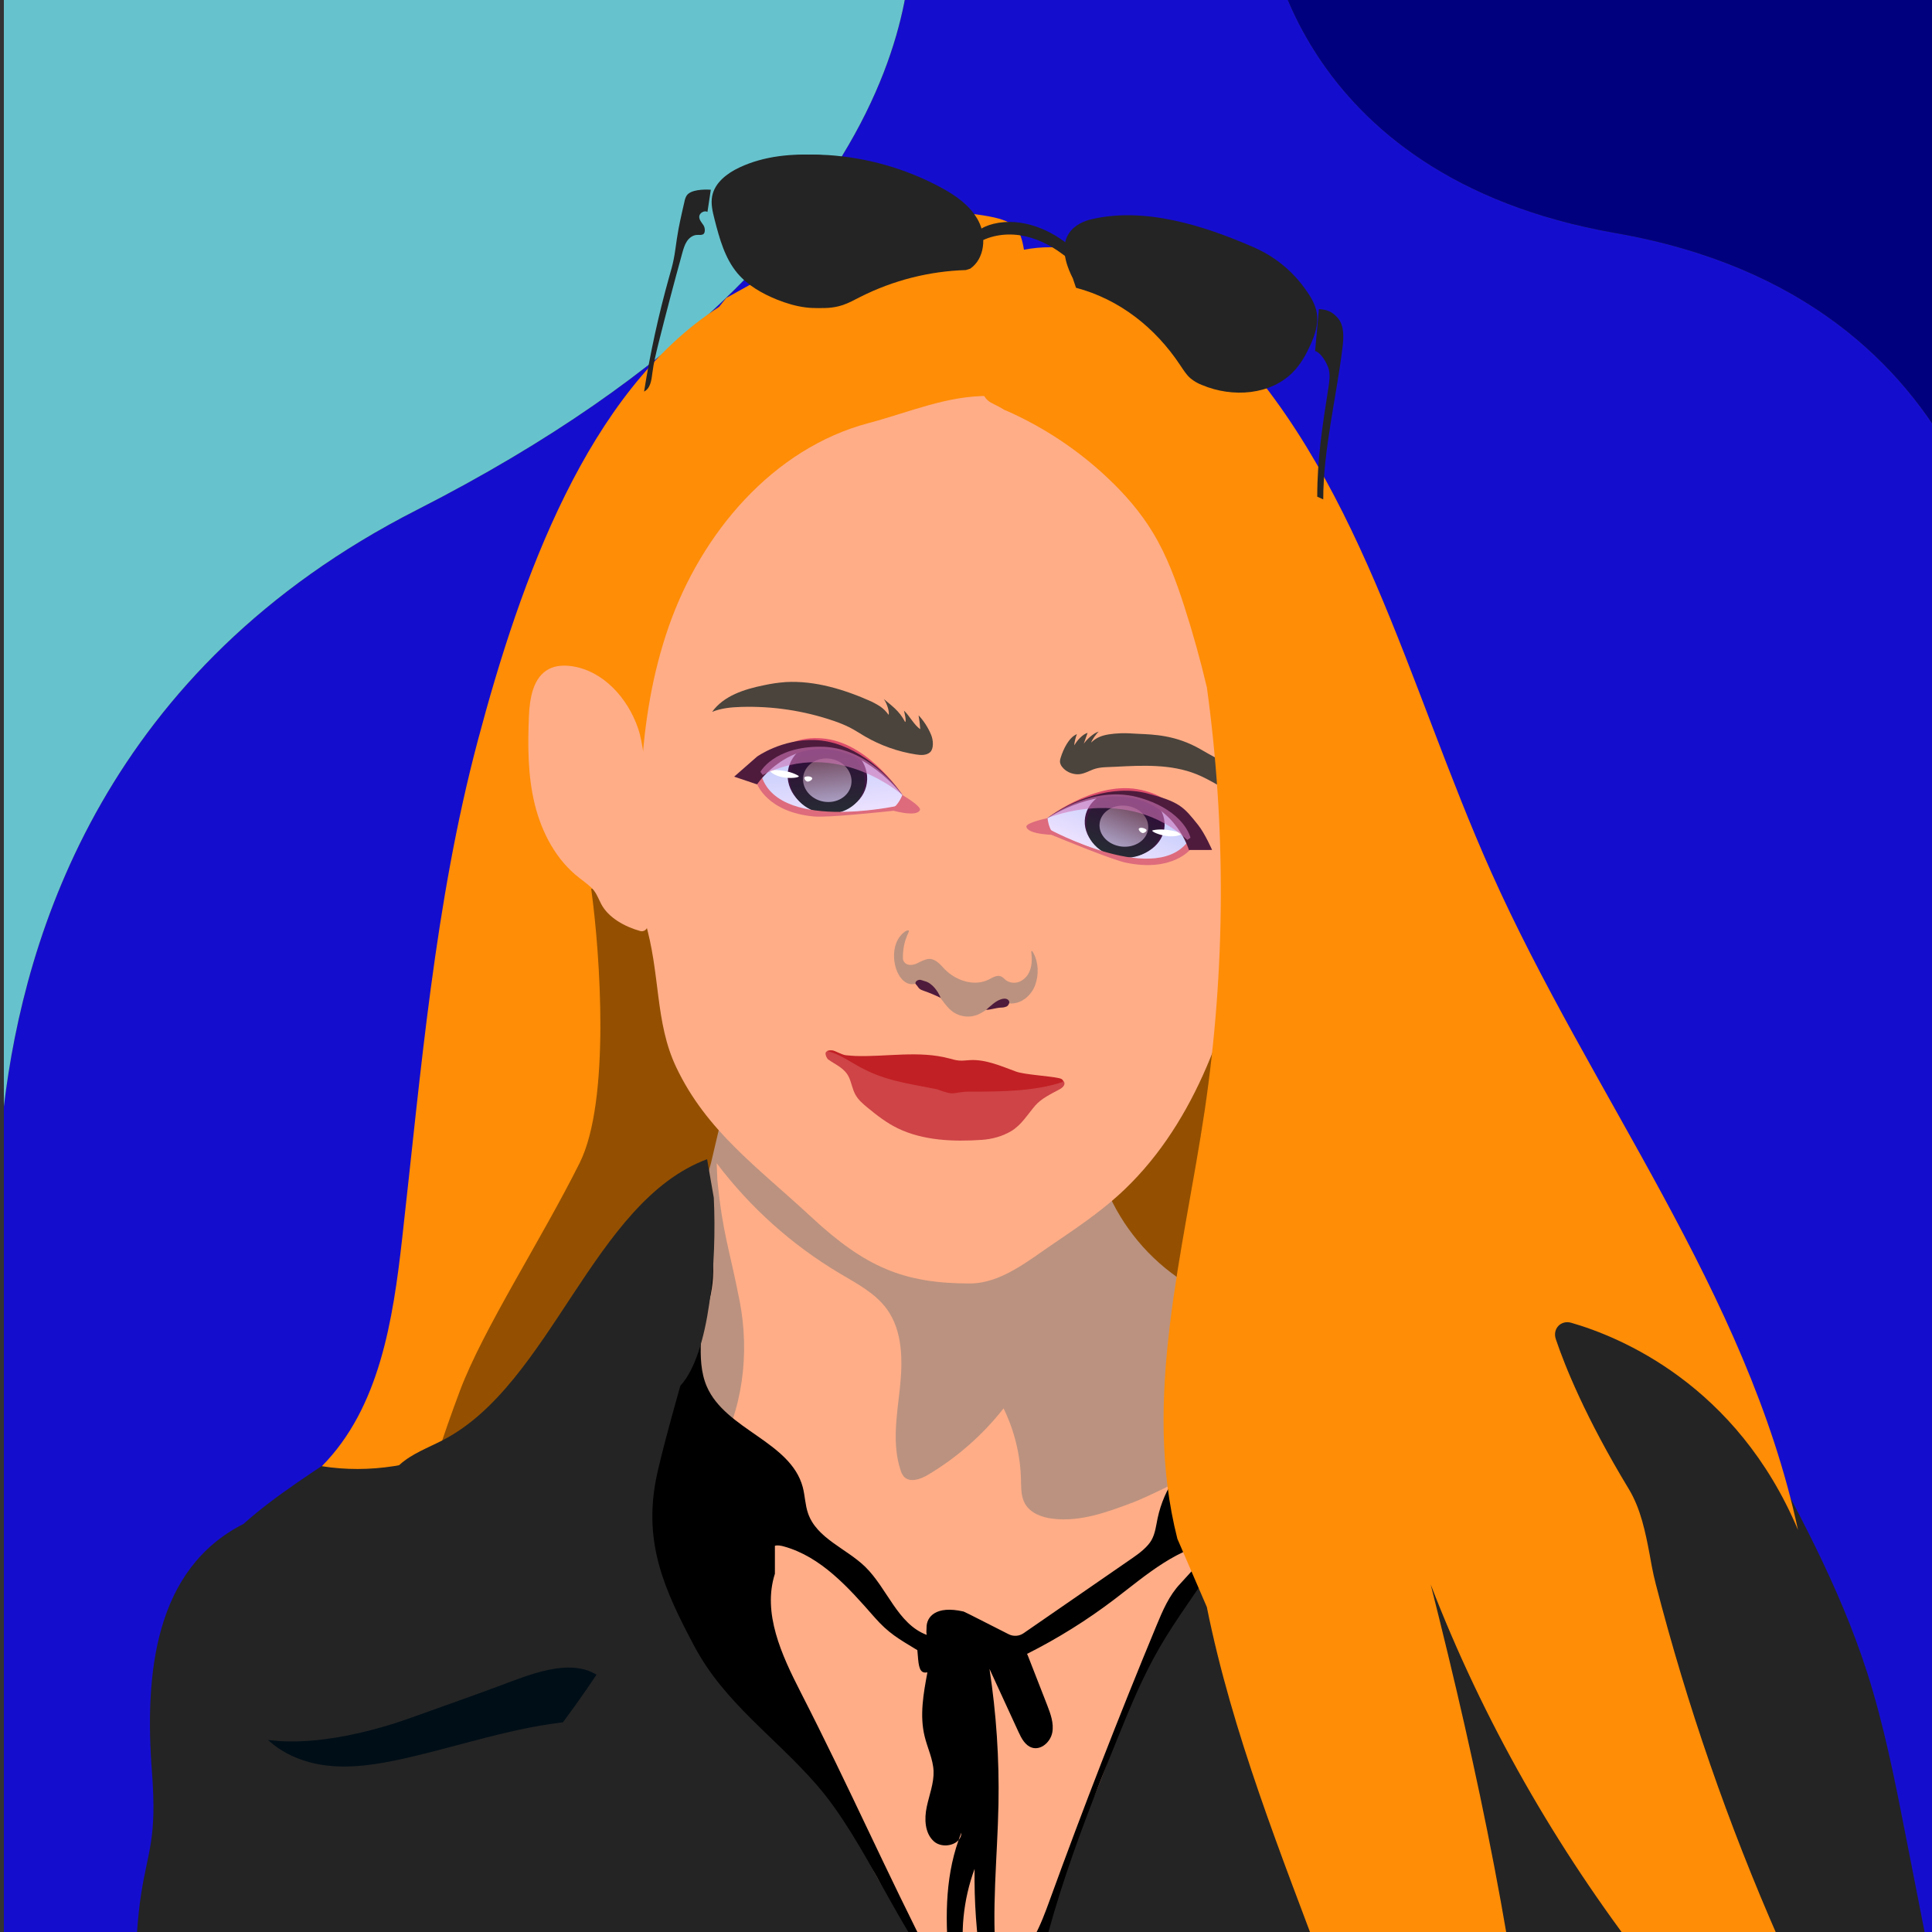 <svg width="250" height="250" viewBox="0 0 250 250" fill="none" xmlns="http://www.w3.org/2000/svg">
<rect x="0" y="0" width="250" height="250" fill="#333333" stroke="none"/>
<path d="M260.5 88.778V87.917C260.395 81.31 257.824 38.668 209.089 30.162C166.652 22.754 163.856 -10 163.856 -10H117.697C117.697 -10 123.85 30.36 53.953 65.975C13.72 86.467 3.158 120.841 0.5 143.178V250H260.5V88.593C260.5 88.715 260.5 88.778 260.5 88.778Z" fill="#150DCE"/>
<path d="M117.691 -10H0.5V143.178C3.158 120.841 13.72 86.467 53.947 65.975C123.843 30.36 117.691 -10 117.691 -10Z" fill="#66C3CD"/>
<path d="M209.086 30.162C257.82 38.668 260.392 81.307 260.497 87.917V-10H163.854C163.854 -10 166.649 22.755 209.086 30.162Z" fill="#00007E"/>
<path d="M31.521 197.188C39.5 189.996 52.445 184.11 62.725 173.453C73.006 162.796 83.611 151.372 97.721 146.865C110.138 142.899 123.569 144.848 136.459 146.835C147.359 148.518 158.506 150.27 168.244 155.455C171.602 157.237 174.743 159.411 178.12 161.153C181.695 163.003 185.496 164.371 189.287 165.729L215.686 175.185C218.04 176.031 220.462 176.907 222.362 178.541C224.263 180.174 225.434 182.339 226.616 184.484C232.288 194.797 237.989 205.178 241.593 216.376C243.799 223.255 245.197 230.369 246.585 237.464L256.934 290.267C241.869 285.258 225.543 286.537 209.709 287.639C159.3 291.175 108.802 292.428 58.216 291.398C54.405 291.319 50.506 291.211 46.98 289.784C42.313 287.885 19.34 291.634 18.947 286.616C14.811 234.896 20.995 246.832 19.665 229.336C18.681 216.494 20.03 203.023 31.521 197.188Z" fill="#242424"/>
<path d="M142.317 150.429C142.987 157.711 148.698 163.339 153.592 168.791C154.931 170.286 156.24 171.831 157.136 173.622C158.791 176.948 158.85 180.845 158.298 184.515C157.314 190.99 158.702 196.894 156.171 202.946C147.634 223.355 137.305 244.895 133.642 266.721C131.042 265.245 128.305 264.005 125.814 262.352C116.952 256.457 112.284 246.145 108.07 236.383L95.426 207.118C92.344 199.984 89.223 192.712 88.455 184.988C87.057 170.926 91.389 150.321 89.587 136.298C89.371 134.655 91.882 138.808 93.536 138.935C93.999 138.975 94.412 139.24 94.796 139.496C99.395 142.429 104.712 144.003 109.95 145.538C120.851 148.736 132.391 151.964 143.42 149.199" fill="#FFAD87"/>
<path d="M146.543 295.578L177.275 251.415L182.514 243.897C188.244 235.67 193.985 227.414 200.553 219.837C200.996 219.326 201.469 218.716 201.341 218.056C201.242 217.554 200.819 217.19 200.425 216.866C198.436 215.222 196.447 213.54 194.842 211.522C193.434 209.741 192.331 207.744 191.218 205.766C186.413 197.165 181.26 188.772 175.759 180.585C174.804 179.168 173.514 177.583 171.8 177.702C170.382 177.8 169.358 179.05 168.511 180.191C160.329 191.291 154.43 202.499 148.532 214.957C146.297 219.66 144.278 225.594 142.398 230.445C140.783 234.608 137.927 239.656 136.854 243.985C135.977 247.518 134.51 249.151 134.008 252.753L132.403 264.246C132.137 266.106 131.881 268.005 132.196 269.855C132.462 271.39 133.112 272.817 133.782 274.214C137.418 281.817 141.823 289.028 146.927 295.735" fill="#242424"/>
<g style="mix-blend-mode:multiply">
<path d="M147.861 147.407C149.712 155.703 155.955 178.581 162.513 183.983C164.836 185.912 149.328 193.381 146.659 194.394C143.301 195.664 139.786 196.963 136.222 196.52C134.823 196.353 133.336 195.811 132.637 194.581C132.106 193.656 132.145 192.525 132.115 191.452C132.034 188.256 131.265 185.115 129.861 182.242C127.158 185.689 123.839 188.605 120.073 190.842C119.098 191.432 117.69 191.905 116.941 191.049C116.757 190.811 116.62 190.541 116.538 190.252C115.415 186.876 116.055 183.206 116.439 179.673C116.823 176.141 116.843 172.274 114.755 169.39C113.249 167.324 110.876 166.094 108.67 164.785C102.485 161.104 97.075 156.258 92.738 150.517L92.827 152.701C93.526 159.717 94.373 161.518 95.702 168.318C97.031 175.117 96.135 182.438 92.669 188.431C89.754 185.184 90.168 181.878 90.001 177.518C89.932 175.698 91.3 170.099 91.674 168.318C93.26 160.593 91.113 147.407 90.306 142.891L147.861 147.407Z" fill="#BB927F"/>
</g>
<path d="M162.514 183.981C161.854 180.37 160.062 177.063 158.841 173.6C158.585 172.881 158.319 172.143 157.916 171.484C157.512 170.825 157.01 170.333 156.508 169.801C152.845 165.977 156.403 169.788 152.707 165.996V171.484C158.083 176.936 157.276 178.963 156.872 186.618L156.419 186.963C154.736 188.025 153.282 189.413 152.144 191.046C151.006 192.678 150.206 194.522 149.792 196.468C149.595 197.423 149.487 198.417 149.014 199.273C148.542 200.129 147.498 200.956 146.562 201.595L132.452 211.337C132.173 211.53 131.848 211.644 131.511 211.668C131.173 211.693 130.835 211.626 130.532 211.475L125.49 208.916L124.692 208.533C121.039 207.696 119.897 209.271 119.897 210.569C119.907 210.815 119.828 211.229 119.917 211.553C116.145 210.146 114.826 205.531 111.941 202.727C109.489 200.355 105.688 199.066 104.566 195.839C104.182 194.746 104.172 193.556 103.876 192.434C102.301 186.53 93.892 185.014 91.46 179.415C90.672 177.595 90.623 175.548 90.691 173.57C90.819 169.87 92.69 167.981 92.208 162.588L92.139 156.586C87.688 167.085 82.381 179.947 82.814 191.342C83.247 202.737 87.481 214.26 95.851 222.004C99.573 225.448 102.192 228.168 105.501 231.996C108.501 236.496 112.453 240.189 114.343 244.676L119.572 257.074L120.36 259.288C120.901 262.103 123.275 264.179 125.687 265.724C128.099 267.269 130.768 268.568 132.59 270.772L132.629 265.724C134.096 251.534 139.285 238.024 144.662 224.808C146.247 220.892 147.862 216.985 149.969 213.325C154.528 205.413 161.48 198.368 162.622 189.305C162.622 189.305 162.75 185.29 162.514 183.981ZM152.707 204.951C151.279 206.456 150.452 208.414 149.654 210.333C144.79 222.063 140.188 233.897 135.849 245.837C134.687 249.045 133.387 252.459 130.591 254.417H120.931C114.393 241.615 110.119 231.706 103.571 218.904C101.139 214.141 98.638 208.739 100.272 203.642V200.021C100.637 199.922 101.031 200.001 101.395 200.099C106.249 201.428 109.814 205.453 113.132 209.241C114.974 211.347 116.273 212.055 118.706 213.531L118.804 214.692C118.932 216.119 119.228 216.542 120.005 216.405C119.493 219.15 118.981 221.994 119.651 224.7C120.015 226.206 120.744 227.642 120.803 229.187C120.862 230.732 120.242 232.277 119.917 233.822C119.592 235.367 119.661 237.197 120.833 238.26C121.719 239.067 123.324 238.919 124.043 238.102C124.151 237.778 124.269 237.463 124.407 237.138C124.41 237.494 124.28 237.838 124.043 238.102C122.211 243.269 122.31 248.877 122.861 254.417H124.87C124.204 250.185 124.631 245.853 126.11 241.832C126.051 246.044 126.347 250.255 126.997 254.417H128.986L128.956 254.122C128.257 247.264 129.074 240.346 129.202 233.458C129.313 227.6 128.924 221.744 128.04 215.952L131.792 224.11C132.176 224.946 132.659 225.871 133.545 226.147C134.717 226.511 135.938 225.399 136.164 224.188C136.391 222.978 135.938 221.768 135.494 220.616C134.657 218.461 133.811 216.316 132.974 214.161L132.895 214.014C136.872 212.014 140.656 209.652 144.199 206.958C148.335 203.809 152.48 200.07 157.65 199.529L152.707 204.951Z" fill="black"/>
<path d="M93.045 39.712C76.03 50.673 67.384 74.91 61.811 95.899C56.237 116.888 54.475 138.655 52.043 160.235C50.851 170.803 49.128 182.168 41.645 189.726C53.983 191.694 67.227 185.455 73.558 174.69C75.35 171.649 76.64 168.274 78.895 165.568C80.736 163.364 83.139 161.691 85.187 159.693C91.913 153.13 91.501 155.004 93.001 134.004C93.306 124.616 93.409 115.265 92.72 105.897C92.031 96.529 92.503 86.718 96.875 78.413C99.239 73.906 102.655 70.029 106.407 66.585C111.191 62.201 116.539 58.474 122.31 55.505C123.984 54.639 125.727 53.812 127.085 52.504C128.139 51.49 128.907 50.231 129.665 48.991C132.639 44.11 133.722 38.383 132.432 31.938C131.92 29.212 131.083 28.385 126.367 27.746C121.65 27.106 119.228 28.051 114.61 29.212C107.864 30.924 101.818 34.162 93.971 38.56L93.045 39.712Z" fill="#FF8D06"/>
<path d="M142.15 150.975C143.631 156.119 146.639 160.693 150.776 164.092C151.82 164.939 152.923 165.706 154.016 166.474C156.231 152.599 162.002 139.157 161.44 125.125C155.572 128.933 153.809 136.628 149.565 142.188C147.202 145.268 143.588 146.705 142.367 150.385L142.15 150.975Z" fill="#945000"/>
<path d="M75 150.5C79 142.5 77.667 123.5 76.5 115L85.5 113.5L94 142L92 150.5L85.5 174L55.5 192C55.833 190.667 57.1 186.4 59.5 180C62.5 172 70 160.5 75 150.5Z" fill="#945000"/>
<path d="M128.06 51.236C122.536 51.167 117.73 53.332 112.393 54.749C100.006 58.026 90.75 68.988 86.536 81.072C82.321 93.155 82.42 106.312 83.424 119.074C85.501 126 84.704 132.201 87.501 138.096C91.42 146.361 98.001 151 105 157.5C112 164 117 166.081 125.49 166.081C129.5 166.081 133.013 163.169 136.37 160.895C139.226 158.957 142.091 157.018 144.661 154.716C154.272 146.066 158.802 133.156 161.431 120.511C164.326 106.656 165.133 91.286 157.659 79.271C155.158 75.266 153.1 71.034 149.831 67.63C146.857 64.55 145.518 62.09 142.554 59.02C138.95 55.28 133.761 50.951 131.427 51.561L128.06 51.236Z" fill="#FFAD87"/>
<path d="M141.481 99.553C142.397 99.218 143.401 99.277 144.366 99.218C147.881 99.031 151.535 98.864 154.804 100.173C155.739 100.546 156.625 101.039 157.502 101.531C159.855 102.839 162.228 104.158 164.217 105.978C162.553 102.721 160.446 99.73 157.216 98.008C156.655 97.713 155.848 97.24 155.296 96.925C152.165 95.134 149.349 95.046 147.3 94.957C146.503 94.918 145.764 94.859 145.144 94.879C142.397 94.967 141.776 95.567 141.186 96.089C141.314 95.715 141.875 94.918 142.18 94.672C141.53 94.829 140.615 95.685 140.24 96.237C140.358 95.882 140.615 95.184 140.733 94.829C140.073 95.026 139.354 95.833 139.019 96.443C139 96.089 139.216 95.311 139.354 94.997C138.31 95.41 137.592 96.955 137.257 98.027C137.19 98.2 137.157 98.384 137.158 98.569C137.182 98.811 137.278 99.041 137.434 99.228C137.887 99.828 138.645 100.163 139.393 100.192C140.142 100.222 140.969 99.74 141.481 99.553Z" fill="#4A443C"/>
<path d="M253.31 293.721C235.57 266.45 222.381 236.48 214.258 204.982C214.061 204.224 213.894 203.467 213.746 202.699L213.46 201.125C212.909 198.212 212.298 195.211 210.762 192.672C205.173 183.446 202.498 176.772 201.321 173.28C200.873 171.953 201.974 170.78 203.319 171.167C209.58 172.967 224.715 179.136 232.662 197.976C226.074 167.264 205.78 141.522 192.959 112.848C182.088 88.543 175.895 60.911 156.881 42.264C149.909 35.415 139.973 29.885 130.639 32.778C130.639 32.778 127.163 50.805 127.242 50.805C127.271 51.327 127.734 51.819 128.216 52.094C128.699 52.37 129.339 52.626 129.94 53.029L130.432 53.236C135.198 55.367 139.569 58.288 143.361 61.876C145.576 63.962 147.585 66.284 149.161 68.882C150.982 71.873 152.193 75.189 153.267 78.525C154.34 81.861 155.344 85.443 156.172 88.966C158.665 107.111 158.572 125.518 155.896 143.638C153.158 162.108 147.752 181.011 152.351 199.117L156.162 207.944C162.73 240.584 181.33 270.341 184.373 303.492C188.136 303.836 191.69 305.374 194.515 307.881C199.911 299.369 199.645 288.555 198.72 278.528C196.425 253.681 191.256 229.248 185.131 205.031C198.641 240.141 222.982 271.197 253.31 293.721Z" fill="#FF8D06"/>
<path d="M112.827 90.808C109.341 89.244 105.481 88.043 101.66 88.26C100.693 88.332 99.732 88.473 98.785 88.683C96.284 89.195 93.635 90.041 92.148 92.117C93.32 91.635 94.6 91.517 95.861 91.477C99.962 91.347 104.053 91.963 107.933 93.298C108.617 93.528 109.285 93.805 109.932 94.124C110.611 94.469 111.241 94.892 111.901 95.276C113.944 96.466 116.192 97.264 118.528 97.628C119.158 97.726 119.887 97.765 120.36 97.332C120.832 96.899 120.793 95.807 120.478 95.069C120.093 94.143 119.546 93.294 118.863 92.56C118.97 93.152 119.042 93.75 119.08 94.351C118.292 93.839 117.662 92.579 116.972 91.95C117.022 92.186 117.327 93.308 117.12 93.436C116.381 91.95 115.279 91.251 114.363 90.454C114.865 91.162 115.111 92.255 114.983 92.501C114.284 91.507 113.506 91.202 113.27 91.044L112.827 90.808Z" fill="#4A443C"/>
<path d="M110.926 137.567C119.119 140.893 128.296 140.519 137.099 139.742C137.67 139.624 138.202 140.371 137.099 140.962C135.996 141.552 134.736 142.162 133.968 143.048C132.973 144.209 132.156 145.597 130.836 146.374C129.665 147.063 128.349 147.411 127 147.5C123.367 147.746 119.463 147.594 116.184 146.01C114.756 145.321 113.486 144.337 112.265 143.333C111.655 142.831 111.044 142.31 110.67 141.611C110.296 140.913 110.188 140.135 109.872 139.437C109.311 138.216 108.228 137.842 107.135 137.075C106.997 136.937 106.338 135.842 107.5 136C108.662 136.157 110.926 137.567 110.926 137.567Z" fill="#CE4447"/>
<path d="M131.477 138.662C129.537 137.954 127.577 137.068 125.519 137.177C125.056 137.196 124.584 137.275 124.111 137.236C123.638 137.196 123.274 137.078 122.861 136.97C118.932 135.917 114.816 136.763 110.749 136.645C110.463 136.635 109.971 136.596 109.459 136.547C108.947 136.498 108.09 135.966 107.706 135.917C107.322 135.868 107 136.004 107 136.004C108.349 136.25 109.922 137.324 111.123 137.993C114.412 139.814 117.061 140.119 121.226 140.945C121.344 140.965 122.605 141.487 123.156 141.477C123.855 141.467 124.308 141.25 125.568 141.25C129.3 141.27 133.975 141.224 137.5 140.004C137.539 139.984 137.739 139.661 137 139.504C135.72 139.228 132.56 139.056 131.477 138.662Z" fill="#C12024"/>
<g style="mix-blend-mode:multiply">
<path d="M133.465 123.347C133.554 124.164 133.534 125.001 133.2 125.748C132.952 126.319 132.498 126.775 131.929 127.028C131.644 127.147 131.332 127.193 131.024 127.16C130.716 127.127 130.421 127.017 130.167 126.841C129.96 126.673 129.783 126.457 129.537 126.349C129.005 126.122 128.434 126.506 127.922 126.762C126.07 127.677 123.727 126.91 122.27 125.443C121.935 125.099 121.63 124.715 121.226 124.43C120.822 124.144 120.32 123.987 119.857 124.144C119.583 124.226 119.316 124.332 119.06 124.459C117.514 125.355 116.834 124.558 116.834 123.987C116.814 121.222 118.035 120.317 117.464 120.395C117.273 120.435 117.096 120.527 116.952 120.661C115.633 121.734 115.436 123.721 115.948 125.345C116.263 126.319 116.992 127.352 118.016 127.352C118.291 127.352 118.547 127.274 118.823 127.264C119.837 127.195 120.733 127.933 121.374 128.72C122.014 129.507 122.545 130.422 123.392 130.993C123.846 131.289 124.365 131.472 124.905 131.527C125.444 131.582 125.989 131.507 126.494 131.308C127.547 130.875 128.394 129.911 129.517 129.803C129.97 129.753 130.423 129.862 130.876 129.852C132.274 129.842 133.505 128.74 133.968 127.421C134.43 126.103 134.391 124.548 133.721 123.318C133.554 123.003 133.495 123.013 133.456 123.111C133.441 123.19 133.444 123.27 133.465 123.347Z" fill="#BB927F"/>
</g>
<path d="M119.433 126.887C119.246 126.837 119.01 126.7 118.695 126.877C118.537 126.956 118.399 127.142 118.478 127.31C118.509 127.373 118.553 127.43 118.606 127.477C118.744 127.615 118.823 127.802 118.97 127.93C119.118 128.058 119.354 128.156 119.571 128.225C120.308 128.482 121.028 128.784 121.727 129.13C121.538 128.662 121.275 128.227 120.949 127.841C120.595 127.428 120.142 127.064 119.61 126.946L119.433 126.887Z" fill="#4E1B3D"/>
<path d="M127.598 130.677C128.149 130.205 128.779 129.565 129.469 129.329C129.672 129.248 129.891 129.214 130.109 129.231C130.325 129.26 130.542 129.398 130.591 129.604C130.64 129.811 130.493 130.116 130.266 130.234C130.031 130.338 129.775 130.388 129.518 130.382C128.848 130.421 128.277 130.648 127.598 130.677Z" fill="#4E1B3D"/>
<path d="M83.73 107.231C84.242 111.532 84.597 115.704 83.769 119.925C83.748 120.023 83.706 120.115 83.648 120.196C83.59 120.277 83.515 120.345 83.43 120.397C83.344 120.448 83.249 120.482 83.15 120.496C83.051 120.509 82.95 120.503 82.854 120.476C80.855 119.925 78.728 118.754 77.802 116.993C77.497 116.412 77.271 115.792 76.877 115.261C76.483 114.73 75.646 114.129 74.986 113.618C71.973 111.305 70.102 107.753 69.196 104.063C68.29 100.373 68.29 96.535 68.438 92.747C68.537 90.395 68.96 87.62 71.057 86.557C71.944 86.105 72.987 86.065 73.972 86.203C78.058 86.784 81.229 90.336 82.568 94.252C83.907 98.169 83.73 107.231 83.73 107.231Z" fill="#FFAD87"/>
<path d="M33.225 223.433C35.135 226.307 38.522 227.94 41.929 228.413C45.336 228.885 48.812 228.324 52.18 227.576C59.466 225.953 66.586 223.424 74.02 222.745C76.127 222.558 78.481 222.4 79.879 220.826C81.641 218.848 80.795 215.482 78.746 213.819C76.698 212.157 73.872 211.792 71.233 211.822C63.159 211.91 55.429 214.872 47.896 217.795L33.884 223.227L33.225 223.433Z" fill="#000E17"/>
<path d="M92.364 154.985C92.767 163.211 91.842 175.197 88.041 179.31C88.041 179.31 85.481 188.265 84.861 191.561C83.324 199.748 85.934 205.682 89.853 213.032C93.772 220.383 100.251 224.713 105.716 231.001C112.077 238.332 116.449 250.209 122.81 257.54C125.813 260.994 129.831 261.919 132.549 265.609C140.475 276.374 151.809 295.69 156.998 308C151.208 295.986 83.699 268.098 48.093 254.686C50.111 252.679 52.041 250.514 53.272 248.664C60.499 237.771 69.962 227.596 77.19 216.703C73.615 214.528 68.554 216.693 64.635 218.149C60.716 219.606 57.102 220.865 53.164 222.282C46.881 224.555 37.103 226.779 30.959 224.162C37.005 213.849 43.78 203.546 48.506 194.257C49.382 192.535 50.308 190.794 51.746 189.504C53.341 188.078 55.409 187.34 57.299 186.356C71.301 179.133 76.739 155.481 91.499 150L92.364 154.985Z" fill="#242424"/>
<path d="M117.118 103.87C117.667 103.02 112.321 97.273 107.197 96.699C102.073 96.125 98.476 98.967 98.396 99.872C98.236 101.682 99.868 104.511 106.537 105.159C110.391 105.235 116.641 104.609 117.118 103.87Z" fill="url(#paint0_linear_1704_6330)"/>
<path d="M112.081 101.772C112.72 99.31 110.993 96.764 108.224 96.086C105.454 95.407 102.691 96.853 102.052 99.315C101.413 101.777 103.14 104.323 105.909 105.002C108.678 105.68 111.442 104.234 112.081 101.772Z" fill="url(#paint1_linear_1704_6330)"/>
<path d="M108.578 105.133C111.113 104.472 112.483 102.066 111.64 99.758C110.797 97.451 108.059 96.117 105.524 96.779C102.99 97.44 101.619 99.847 102.463 102.154C103.306 104.461 106.044 105.795 108.578 105.133Z" fill="url(#paint2_linear_1704_6330)"/>
<path style="mix-blend-mode:multiply" d="M106.528 103.72C108.238 104.043 109.857 103.07 110.145 101.546C110.433 100.022 109.281 98.525 107.571 98.202C105.862 97.879 104.243 98.852 103.955 100.376C103.667 101.9 104.819 103.397 106.528 103.72Z" fill="url(#paint3_linear_1704_6330)"/>
<path d="M103.312 100.384C103.661 100.599 102.25 100.808 101.122 100.545C100.112 100.309 99.555 99.807 99.629 99.7C99.702 99.593 101.929 99.542 103.312 100.384Z" fill="white"/>
<path d="M104.164 100.537C104.545 100.37 105.049 100.508 105.102 100.7C105.155 100.892 104.698 101.187 104.452 101.131C104.206 101.075 103.952 100.631 104.164 100.537Z" fill="white"/>
<path d="M116.943 103.103C116.943 103.103 112.651 96.354 106.872 95.602C101.094 94.851 98.908 99.155 98.908 99.155C98.908 99.155 101.401 96.188 107.2 96.699C112.63 97.177 116.943 103.103 116.943 103.103Z" fill="#DD4C6A"/>
<path d="M98.396 99.876L97.935 101.387C97.935 101.387 99.24 105.111 105.358 105.655C107.131 105.812 114.077 105.075 115.535 104.923C115.705 104.905 116.194 104.26 116.194 104.26C116.194 104.26 100.105 107.829 98.396 99.876Z" fill="#DD6B7C"/>
<path d="M116.942 103.104C116.942 103.104 112.753 97.449 107.039 96.953C101.325 96.457 97.962 101.497 97.962 101.497L95 100.5L97.962 97.906C97.962 97.906 101.153 95.616 105.446 95.762C110.087 95.921 114.469 99.457 116.942 103.104Z" fill="#4E1B3D"/>
<path d="M116.759 102.877C116.759 102.877 116.169 104.492 115.108 104.767C115.108 104.767 118.56 105.843 119.034 104.83C119.271 104.324 116.759 102.877 116.759 102.877Z" fill="#DD6B7C"/>
<g style="mix-blend-mode:multiply" opacity="0.6">
<path d="M116.76 102.869C116.76 102.869 108.34 95.404 98.696 100.282L98.397 99.877C98.397 99.877 100.121 96.63 106.123 96.623C112.126 96.616 116.088 101.903 116.76 102.869Z" fill="#D177B8"/>
</g>
<path d="M134.926 106.657C134.646 105.733 141.44 102.071 146.521 103.016C151.603 103.962 154.229 107.556 154.043 108.397C153.672 110.077 151.286 112.165 144.702 110.845C140.983 109.813 135.17 107.461 134.926 106.657Z" fill="url(#paint4_linear_1704_6330)"/>
<path d="M140.366 106.199C140.467 103.793 142.861 101.987 145.714 102.166C148.567 102.345 150.798 104.44 150.698 106.846C150.597 109.253 148.203 111.058 145.35 110.88C142.497 110.701 140.266 108.605 140.366 106.199Z" fill="url(#paint5_linear_1704_6330)"/>
<path d="M142.751 110.232C140.512 108.911 139.895 106.346 141.372 104.503C142.85 102.661 145.863 102.239 148.102 103.56C150.341 104.882 150.958 107.447 149.481 109.289C148.003 111.132 144.99 111.554 142.751 110.232Z" fill="url(#paint6_linear_1704_6330)"/>
<path style="mix-blend-mode:multiply" d="M145.128 109.542C143.395 109.345 142.124 108.004 142.289 106.545C142.455 105.087 143.994 104.064 145.727 104.261C147.46 104.458 148.731 105.799 148.566 107.258C148.4 108.716 146.861 109.739 145.128 109.542Z" fill="url(#paint7_linear_1704_6330)"/>
<path d="M149.18 107.44C148.783 107.534 150.076 108.126 151.234 108.21C152.271 108.286 152.951 107.992 152.911 107.874C152.872 107.756 150.751 107.075 149.18 107.44Z" fill="white"/>
<path d="M148.317 107.341C148 107.082 147.476 107.063 147.37 107.221C147.264 107.379 147.617 107.776 147.869 107.796C148.121 107.815 148.493 107.486 148.317 107.341Z" fill="white"/>
<path d="M135.319 106.013C135.319 106.013 141.392 101.144 147.152 102.117C152.913 103.09 153.761 107.601 153.761 107.601C153.761 107.601 152.23 104.209 146.52 103.014C141.173 101.894 135.319 106.013 135.319 106.013Z" fill="#DD4C6A"/>
<path d="M154.043 108.402L154.047 109.899C154.047 109.899 151.716 112.889 145.69 111.632C143.944 111.267 137.495 108.617 136.141 108.063C135.982 107.998 135.701 107.276 135.701 107.276C135.701 107.276 150.098 115.096 154.043 108.402Z" fill="#DD6B7C"/>
<path d="M135.32 106.017C135.32 106.017 140.978 102.107 146.602 103.292C152.226 104.477 153.845 109.988 153.845 109.988L156.843 109.983C156.843 109.983 155.934 107.879 155.032 106.746C153.154 104.387 152.635 103.766 148.474 102.671C143.977 101.488 138.749 103.43 135.32 106.017Z" fill="#4E1B3D"/>
<path d="M135.56 105.864C135.56 105.864 135.657 107.491 136.595 108.043C136.595 108.043 132.972 108.028 132.811 106.978C132.731 106.453 135.56 105.864 135.56 105.864Z" fill="#DD6B7C"/>
<g style="mix-blend-mode:multiply" opacity="0.6">
<path d="M135.563 105.855C135.563 105.855 145.803 101.52 153.639 108.681L154.043 108.4C154.043 108.4 153.331 104.976 147.576 103.254C141.82 101.532 136.487 105.175 135.563 105.855Z" fill="#D177B8"/>
</g>
<path d="M124.473 34.766C126.344 33.477 126.6 30.643 125.566 28.626C124.532 26.609 122.553 25.251 120.544 24.188C116.064 21.8 111.126 20.395 106.06 20.065C102.544 19.839 98.911 20.163 95.71 21.659C94.106 22.407 92.5 23.617 92.156 25.369C91.959 26.383 92.215 27.416 92.471 28.419C93.101 30.87 93.79 33.408 95.415 35.347C96.764 36.941 98.645 38.004 100.575 38.781C102.918 39.716 105.567 40.277 107.96 39.48C108.767 39.214 109.526 38.791 110.284 38.407C114.522 36.272 119.177 35.09 123.922 34.944L124.473 34.766Z" fill="#242424"/>
<path d="M125.547 34.766C127.418 33.477 127.664 30.643 126.63 28.626C125.596 26.609 123.617 25.251 121.618 24.188C117.134 21.802 112.193 20.396 107.124 20.065C103.608 19.839 99.975 20.163 96.785 21.659C95.17 22.407 93.575 23.617 93.23 25.369C93.023 26.383 93.279 27.416 93.535 28.419C94.165 30.87 94.855 33.408 96.489 35.347C97.828 36.941 99.709 38.004 101.649 38.781C103.992 39.716 106.631 40.277 109.034 39.48C109.841 39.214 110.59 38.791 111.348 38.407C115.587 36.273 120.242 35.091 124.986 34.944L125.547 34.766Z" fill="#242424"/>
<path d="M170.174 45.424C170.942 45.611 171.779 47.077 171.956 47.845C172.133 48.612 172.015 49.419 171.887 50.206C171.129 55.048 170.45 59.407 170.45 64.268L171.227 64.622C171.227 58.226 172.901 51.594 173.719 44.981C173.876 43.643 173.975 42.127 173.079 41.114C172.37 40.317 171.73 40.071 170.666 39.992L170.174 45.424Z" fill="#242424"/>
<path d="M91.979 24.552C91.054 24.484 89.321 24.543 88.838 25.33C88.701 25.574 88.608 25.841 88.563 26.117C88.198 27.701 87.824 29.286 87.588 30.89C87.45 31.785 87.351 32.681 87.174 33.566C86.997 34.452 86.79 35.121 86.573 35.889C85.213 40.749 84.135 45.684 83.344 50.669C84.171 50.255 84.309 49.163 84.417 48.248C84.575 46.969 84.89 45.729 85.195 44.479C86.18 40.55 87.21 36.636 88.287 32.74C88.435 32.218 88.582 31.687 88.878 31.234C89.173 30.781 89.656 30.417 90.197 30.398C90.483 30.378 90.788 30.457 91.024 30.289C91.261 30.122 91.261 29.492 91.024 29.138C90.788 28.784 90.453 28.439 90.483 28.006C90.512 27.573 91.113 27.19 91.546 27.416L91.979 24.552Z" fill="#242424"/>
<path d="M138.822 36.017C135.917 30.299 139.6 28.764 141.165 28.39C148.058 26.737 155.719 29.158 162.218 31.992C165.29 33.33 167.762 35.505 169.534 38.349C169.958 39.038 170.292 39.805 170.41 40.602C170.607 42.009 170.125 43.416 169.534 44.706C168.943 45.995 168.313 47.106 167.388 48.071C164.473 51.141 159.481 51.476 155.571 49.832C155.024 49.63 154.515 49.337 154.065 48.966C153.503 48.494 153.119 47.845 152.706 47.234C149.486 42.393 144.868 38.733 139.235 37.237L138.822 36.017Z" fill="#242424"/>
<path d="M126.238 31.61C127.902 30.498 130.019 30.144 131.998 30.449C133.977 30.754 135.838 31.65 137.443 32.85C137.739 33.076 138.054 33.322 138.418 33.362C138.782 33.401 139.216 33.155 139.216 32.781C139.216 32.407 139.009 32.319 138.812 32.142C136.035 29.662 132.175 28.087 128.552 28.963C127.813 29.15 127.084 29.436 126.513 29.927C125.942 30.419 125.538 31.167 125.568 31.925L126.238 31.61Z" fill="#242424"/>
<defs>
<linearGradient id="paint0_linear_1704_6330" x1="108.213" y1="105.593" x2="107.216" y2="96.123" gradientUnits="userSpaceOnUse">
<stop stop-color="#EEE2FF"/>
<stop offset="1" stop-color="#BDC9FB"/>
</linearGradient>
<linearGradient id="paint1_linear_1704_6330" x1="108.559" y1="105.297" x2="107.532" y2="96.088" gradientUnits="userSpaceOnUse">
<stop stop-color="#471F4B"/>
<stop offset="1" stop-color="#310A39"/>
</linearGradient>
<linearGradient id="paint2_linear_1704_6330" x1="107.453" y1="105.441" x2="106.51" y2="96.72" gradientUnits="userSpaceOnUse">
<stop stop-color="#262C33"/>
<stop offset="1" stop-color="#310A39"/>
</linearGradient>
<linearGradient id="paint3_linear_1704_6330" x1="107.189" y1="103.549" x2="106.594" y2="97.892" gradientUnits="userSpaceOnUse">
<stop stop-color="#A79ABD"/>
<stop offset="0.99" stop-color="#724A60"/>
</linearGradient>
<linearGradient id="paint4_linear_1704_6330" x1="142.968" y1="110.758" x2="146.403" y2="102.382" gradientUnits="userSpaceOnUse">
<stop stop-color="#EEE2FF"/>
<stop offset="1" stop-color="#BDC9FB"/>
</linearGradient>
<linearGradient id="paint5_linear_1704_6330" x1="142.722" y1="110.388" x2="146.114" y2="102.256" gradientUnits="userSpaceOnUse">
<stop stop-color="#471F4B"/>
<stop offset="1" stop-color="#310A39"/>
</linearGradient>
<linearGradient id="paint6_linear_1704_6330" x1="143.741" y1="110.832" x2="146.926" y2="103.123" gradientUnits="userSpaceOnUse">
<stop stop-color="#262C33"/>
<stop offset="1" stop-color="#310A39"/>
</linearGradient>
<linearGradient id="paint7_linear_1704_6330" x1="144.544" y1="109.199" x2="146.596" y2="104.196" gradientUnits="userSpaceOnUse">
<stop stop-color="#A79ABD"/>
<stop offset="0.99" stop-color="#724A60"/>
</linearGradient>
</defs>
</svg>
